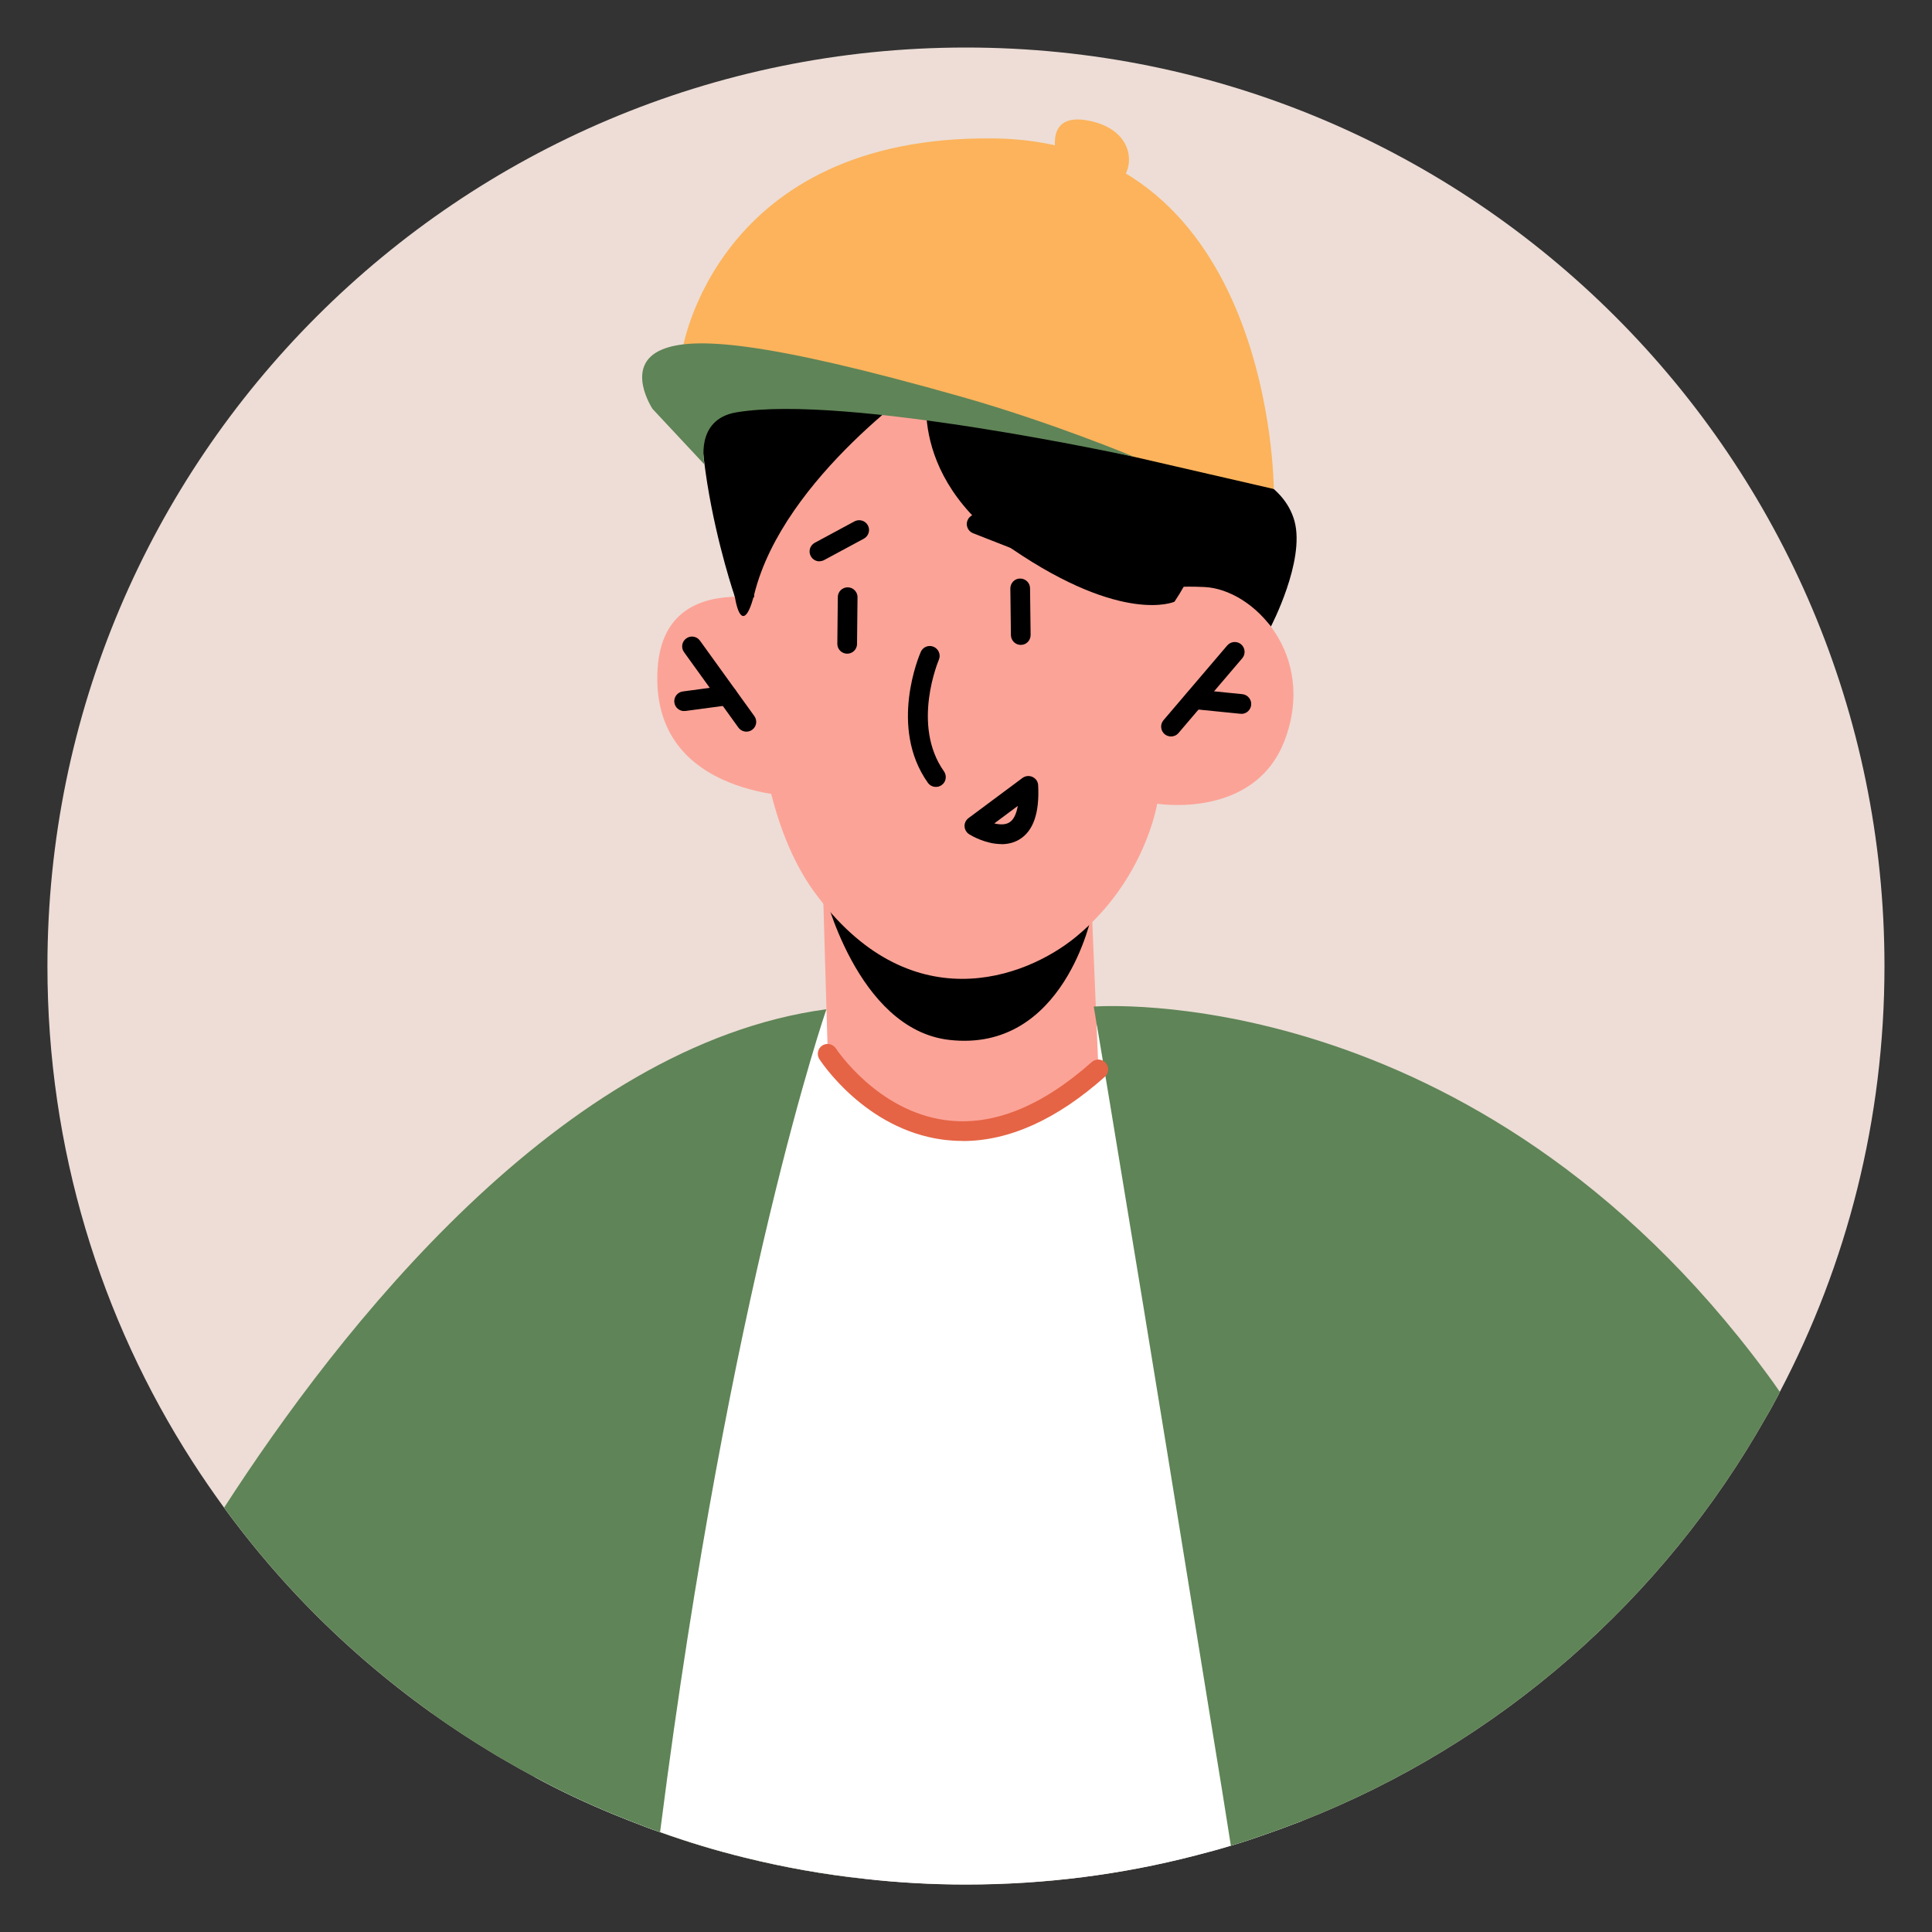 <?xml version="1.0" encoding="UTF-8"?><svg id="_이어_1" xmlns="http://www.w3.org/2000/svg" viewBox="0 0 200 200"><rect x="0" y="0" width="200" height="200" fill="#333333" stroke="none"/><defs><style>.cls-1{fill:#e56445;}.cls-2{fill:#fff;}.cls-3{fill:#edddd6;}.cls-4{fill:#fcb35b;}.cls-5{fill:#fca397;}.cls-6{fill:#5f8457;}</style></defs><path class="cls-3" d="M195.08,100.01c0,15.91-3.9,30.89-10.83,44.07-.06,.14-.12,.27-.2,.41-.39,.73-.77,1.45-1.2,2.16-10.67,18.94-27.65,33.85-48.11,41.87-1.26,.49-2.55,.96-3.83,1.41-1.16,.41-2.32,.8-3.49,1.14-1.2,.37-2.41,.69-3.61,1-7.61,1.98-15.6,3.02-23.82,3.02-3.55,0-7.06-.2-10.5-.59-4.22-.45-8.38-1.2-12.42-2.2-2.98-.73-5.87-1.61-8.73-2.63-.47-.16-.96-.33-1.43-.51-1.1-.41-2.18-.84-3.26-1.28-2.83-1.16-5.59-2.45-8.26-3.9-1.14-.61-2.26-1.24-3.39-1.9-.29-.16-.57-.33-.86-.51-2.22-1.33-4.36-2.73-6.44-4.22-1.26-.9-2.51-1.84-3.71-2.79-5.89-4.65-11.22-9.99-15.85-15.91-.65-.84-1.31-1.69-1.94-2.57-1.14-1.57-2.24-3.16-3.3-4.81-9.5-14.78-14.99-32.36-14.99-51.25C4.92,47.5,47.5,4.92,99.99,4.92s95.09,42.58,95.09,95.09Z"/><path class="cls-6" d="M133.7,175.81l-2,.86-6.18,2.59-36.03,15.23c-4.22-.45-8.38-1.2-12.42-2.2-2.98-.73-5.87-1.61-8.73-2.63-.47-.16-.96-.33-1.43-.51-1.1-.41-2.18-.84-3.26-1.28-2.83-1.16-5.59-2.45-8.26-3.9-1.14-.61-2.26-1.24-3.39-1.9-.29-.16-.57-.33-.86-.51-2.22-1.33-4.36-2.73-6.44-4.22-1.26-.9-2.51-1.84-3.71-2.79-5.89-4.65-11.22-9.99-15.85-15.91-.65-.84-1.31-1.69-1.94-2.57,11.91-18.46,34.89-47.9,62.34-51.59,3.92-.53,7.52-.29,10.85,.59,8.1,2.12,14.5,7.97,19.54,15.46,.8,1.14,1.53,2.3,2.22,3.53,12.44,21.19,15.54,51.76,15.54,51.76Z"/><path d="M76.07,61.77s-7.27-21.08-.99-30.36c5.6-8.28,33.13-3.89,42.91,2.47,9.78,6.35,10.11,14.69,10.11,14.69,0,0,4.79,1.27,5.91,5.39,1.11,4.12-2.45,10.9-2.45,10.9,0,0-4.86-6.16-11.81-2.24-6.95,3.93-43.67-.85-43.67-.85Z"/><path class="cls-2" d="M134.74,188.51c-1.26,.49-2.55,.96-3.83,1.41-1.16,.41-2.32,.8-3.49,1.14-1.2,.37-2.41,.69-3.61,1-7.61,1.98-15.6,3.02-23.82,3.02-3.55,0-7.06-.2-10.5-.59-4.22-.45-8.38-1.2-12.42-2.2-2.98-.73-5.87-1.61-8.73-2.63-.47-.16-.96-.33-1.43-.51-1.1-.41-2.18-.84-3.26-1.28-2.83-1.16-5.59-2.45-8.26-3.9,1.2-11.13,2.28-18.64,2.28-18.64l27.88-60.85,10.85,.59s17.11,.92,17.11,.92c.02,.06,.04,.12,.04,.18,.02,.06,4.61,17.88,4.61,17.88l13.54,52.61,3.04,11.85Z"/><path class="cls-5" d="M113.04,94.65l.67,16.05s-5.87,5.37-13.61,5.76c-10.46,.53-14.41-7.38-14.41-7.38l-.55-18.83,27.91,4.39Z"/><path d="M113.04,94.62s-2.84,14.4-14.78,13.03c-9.62-1.11-13.03-15.68-13.03-15.68l27.81,2.66Z"/><path class="cls-5" d="M79.07,49.99s-4.58,28.91,5.23,42.35c9.8,13.44,21.8,8.99,27.1,4.63,7.15-5.89,8.39-13.77,8.39-13.77,0,0,10.16,1.67,13.24-6.67,3.24-8.76-3.27-15.52-8.33-15.76-5.06-.24-5.62,.7-5.62,.7l1.17-9.28s-31.82-33.06-41.18-2.19Z"/><path class="cls-5" d="M84.38,63.29s-15.51-6.01-16.3,5.87c-.92,13.76,15.48,13.34,15.48,13.34l.82-19.21Z"/><path d="M121.58,62.29s-5.26,2.4-16.79-5.45c-11.53-7.85-8.59-17.68-8.59-17.68,0,0-15.07,10.15-18.11,22.32-3.05,12.17-5.91-28.16,11.58-27.96,17.5,.2,44.02,10.7,31.91,28.77Z"/><path class="cls-6" d="M85.55,104.48s-10.01,28.79-17.17,84.81c-.02,.12-.04,.24-.04,.37-.47-.16-.96-.33-1.43-.51-1.1-.41-2.18-.84-3.26-1.28-2.83-1.16-5.59-2.45-8.26-3.9-1.14-.61-2.26-1.24-3.39-1.9-.29-.16-.57-.33-.86-.51-2.22-1.33-4.36-2.73-6.44-4.22,.51-7.28,.84-11.81,.84-11.81l40.01-61.06Z"/><path class="cls-6" d="M184.25,144.08c-.06,.14-.12,.27-.2,.41-.39,.73-.77,1.45-1.2,2.16-10.67,18.94-27.65,33.85-48.11,41.87-1.26,.49-2.55,.96-3.83,1.41-1.16,.41-2.32,.8-3.49,1.14-.57-3.61-1.2-7.59-1.9-11.81-2.83-17.52-6.38-39.42-9.58-58.73-.82-4.98-1.61-9.79-2.37-14.3-.02-.12-.04-.18-.06-.24-.08-.61-.18-1.2-.29-1.79,0,0,39.34-3.1,69.66,37.97,.47,.63,.92,1.26,1.37,1.92Z"/><path d="M121.22,76.24c-.23,0-.47-.08-.66-.24-.43-.37-.48-1.01-.12-1.44l6.6-7.74c.37-.43,1.01-.48,1.44-.12,.43,.37,.48,1.01,.12,1.44l-6.6,7.74c-.2,.24-.49,.36-.78,.36Z"/><path d="M128.5,73.89s-.07,0-.1,0l-4.86-.49c-.56-.06-.97-.56-.91-1.12,.06-.56,.6-.97,1.12-.91l4.86,.49c.56,.06,.97,.56,.91,1.12-.05,.53-.5,.92-1.01,.92Z"/><path d="M105.67,66.76c-.56,0-1.01-.45-1.02-1.01l-.06-4.83c0-.56,.44-1.03,1.01-1.03,.57,0,1.03,.45,1.03,1.01l.06,4.83c0,.56-.44,1.03-1.01,1.03h-.01Z"/><path d="M87.7,67.67c-.57,0-1.03-.47-1.02-1.03l.05-4.83c0-.56,.46-1.01,1.02-1.01,.57,0,1.03,.47,1.02,1.03l-.05,4.83c0,.56-.46,1.01-1.02,1.01Z"/><path d="M77.27,75.74c-.32,0-.63-.15-.83-.42l-5.63-7.81c-.33-.46-.23-1.09,.23-1.42,.45-.33,1.09-.23,1.42,.23l5.63,7.81c.33,.46,.23,1.09-.23,1.42-.18,.13-.39,.19-.6,.19Z"/><path d="M70.82,73.61c-.5,0-.94-.37-1.01-.88-.08-.56,.31-1.07,.87-1.15l4.47-.6c.54-.1,1.07,.31,1.15,.87,.08,.56-.31,1.07-.87,1.15l-4.47,.6s-.09,0-.14,0Z"/><path d="M96.88,81.46c-.32,0-.63-.15-.83-.43-4.08-5.75-.87-13.24-.73-13.55,.22-.51,.82-.75,1.34-.52,.52,.23,.75,.83,.53,1.34-.03,.07-2.87,6.76,.53,11.55,.32,.46,.22,1.1-.24,1.42-.18,.13-.38,.19-.59,.19Z"/><path d="M103.66,87.38c-1.61,0-3.1-.87-3.32-1.01-.29-.18-.47-.49-.49-.82-.02-.34,.14-.66,.41-.86l5.59-4.16c.3-.22,.7-.26,1.04-.1,.34,.16,.57,.49,.58,.87,.15,2.86-.51,4.75-1.96,5.61-.59,.35-1.23,.48-1.85,.48Zm-.73-2.14c.55,.13,1.13,.16,1.55-.1,.44-.26,.73-.85,.88-1.71l-2.43,1.81Z"/><path d="M84.83,58.11c-.36,0-.71-.19-.9-.54-.27-.5-.08-1.11,.41-1.38l4.12-2.22c.49-.26,1.11-.08,1.38,.41,.27,.5,.08,1.11-.41,1.38l-4.12,2.22c-.15,.08-.32,.12-.48,.12Z"/><path d="M107.26,57.68c-.12,0-.25-.02-.37-.07l-6.16-2.41c-.53-.21-.78-.8-.58-1.32,.21-.53,.79-.79,1.32-.58l6.16,2.41c.53,.21,.78,.8,.58,1.32-.16,.4-.54,.65-.95,.65Z"/><path class="cls-1" d="M99.66,118.11c-.7,0-1.4-.05-2.1-.14-7.99-1.09-12.55-8.04-12.74-8.33-.3-.47-.17-1.1,.3-1.41,.47-.3,1.1-.17,1.41,.3,.04,.07,4.26,6.46,11.32,7.42,4.84,.67,9.95-1.37,15.17-6.01,.42-.37,1.06-.34,1.44,.09,.37,.42,.34,1.07-.09,1.44-4.96,4.42-9.91,6.65-14.72,6.65Z"/><path class="cls-4" d="M109.44,16.4s-1.67-5.18,3.74-3.8c5.41,1.37,4.08,7.02,1.07,6.75-3.01-.27-4.8-2.95-4.8-2.95Z"/><path class="cls-4" d="M70.62,36.31s3.42-22.36,32.3-21.98c28.88,.38,28.94,36.29,28.94,36.29l-15.98-3.68-45.27-10.63Z"/><path class="cls-6" d="M67.57,42.36s-3.02-4.52,.97-6.18c3.21-1.33,10.42-.95,31.12,4.93,9.38,2.67,17.76,6.19,17.76,6.19,0,0-29.89-6.54-41.21-4.61-4.35,.74-3.27,5.41-3.27,5.41l-5.37-5.75Z"/></svg>